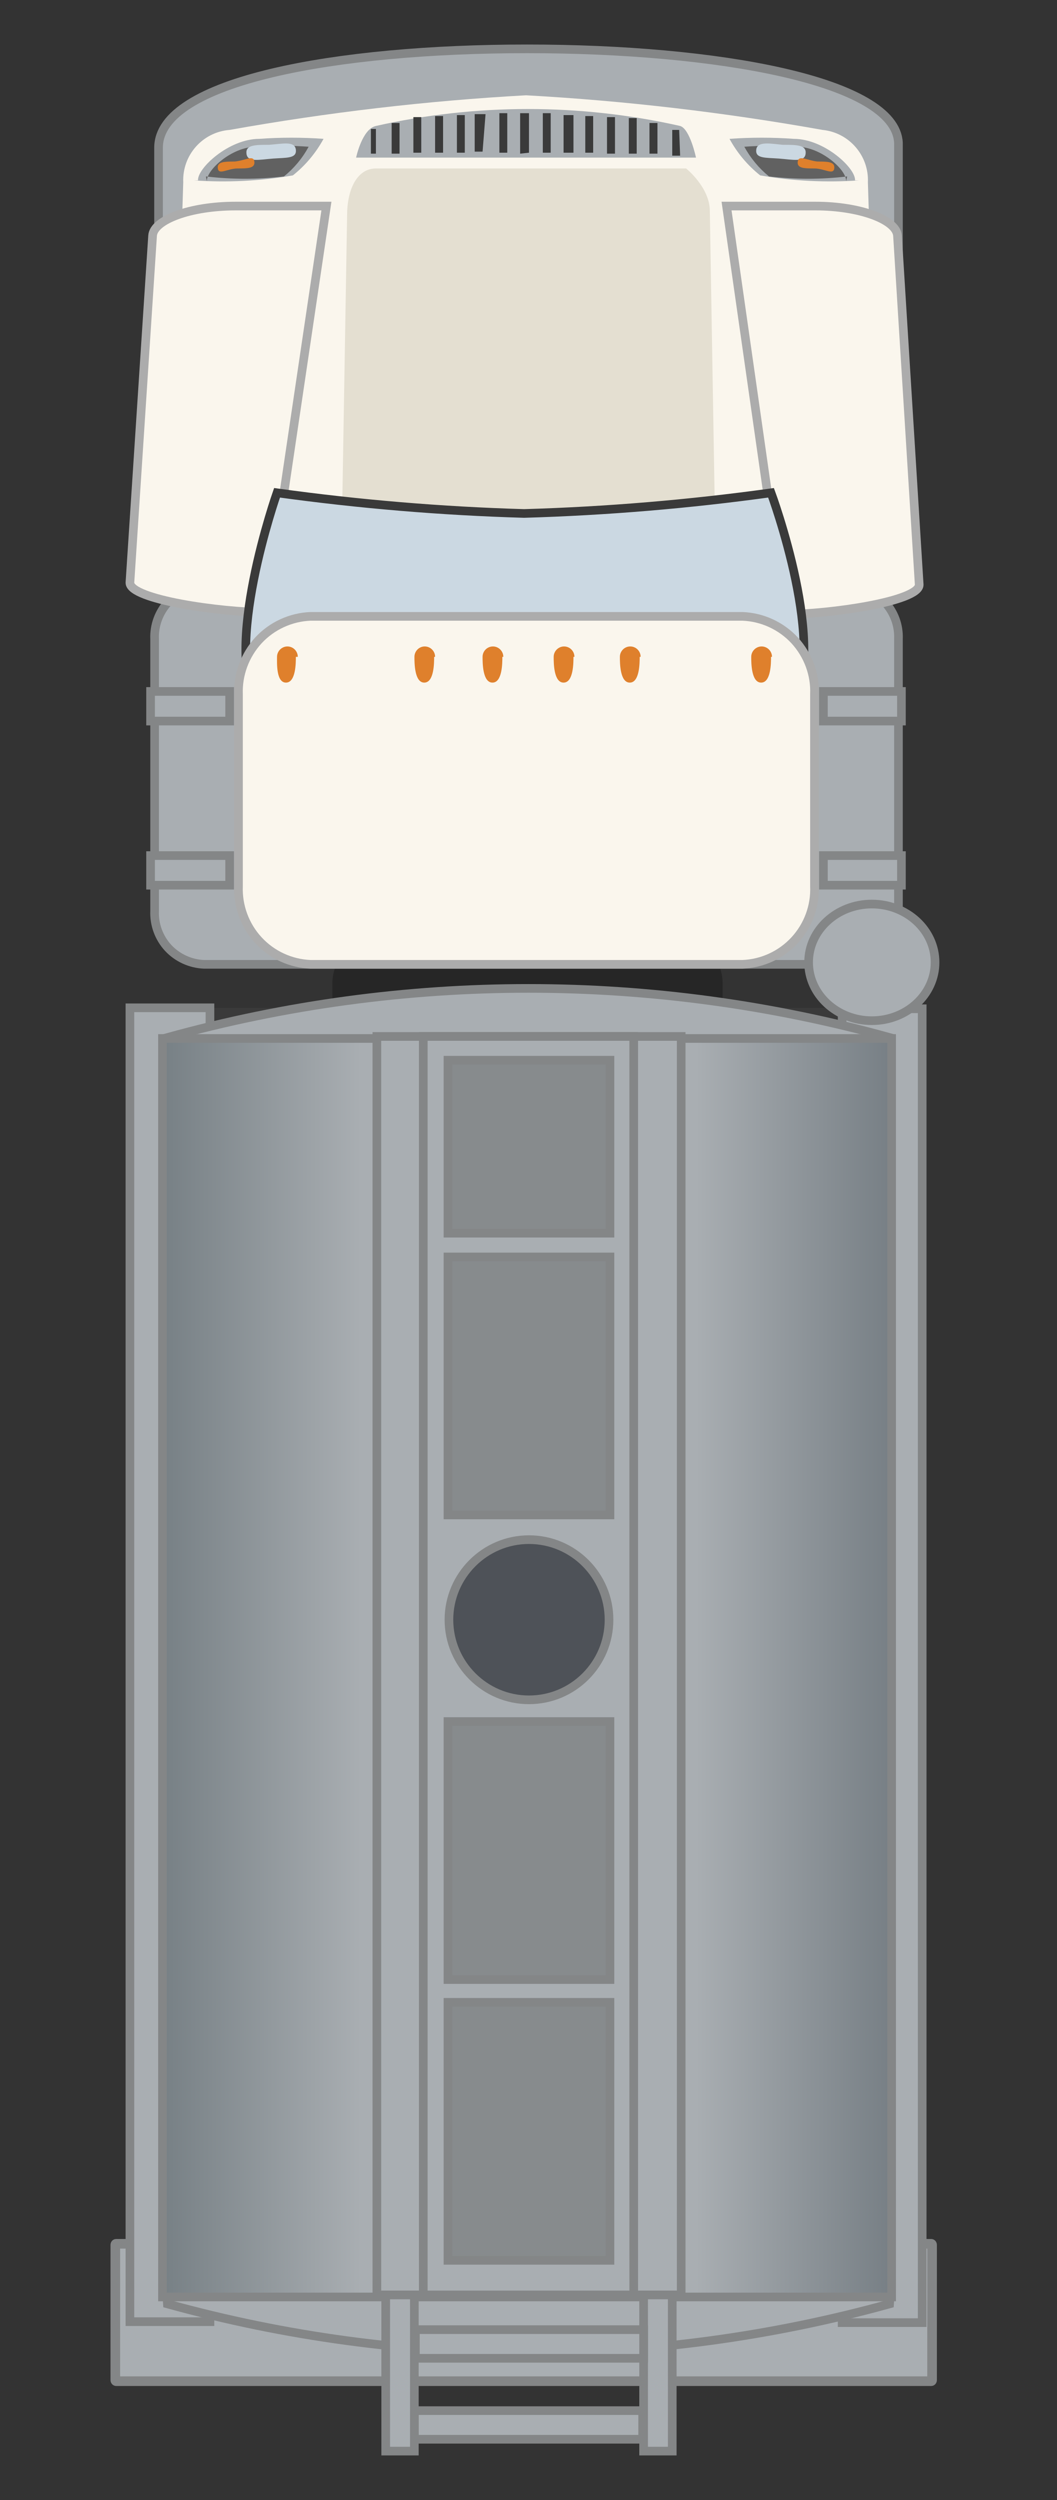 <?xml version="1.0" standalone="no"?><!-- Generator: Gravit.io --><svg xmlns="http://www.w3.org/2000/svg" xmlns:xlink="http://www.w3.org/1999/xlink" style="isolation:isolate" viewBox="0 0 11 26" width="11" height="26"><rect x="0" y="0" width="11" height="26" fill="#333333" stroke="none"/><defs><clipPath id="_clipPath_fba3z5L6Ju8HP36OPNjcoO5Vh9ETmc5V"><rect width="11" height="26"/></clipPath></defs><g clip-path="url(#_clipPath_fba3z5L6Ju8HP36OPNjcoO5Vh9ETmc5V)"><clipPath id="_clipPath_bqau5ineQYIaZAS84LWoQhwAkX1NJwJJ"><rect x="0" y="0" width="11" height="26" transform="matrix(1,0,0,1,0,0)" fill="rgb(255,255,255)"/></clipPath><g clip-path="url(#_clipPath_bqau5ineQYIaZAS84LWoQhwAkX1NJwJJ)"><g><path d=" M 5.485 0.508 L 5.485 0.508 C 3.511 0.508 1.65 0.837 1.65 1.536 L 1.65 3.418 L 9.35 3.418 L 9.35 1.485 C 9.319 0.837 7.459 0.508 5.485 0.508 Z " fill="rgb(169,174,178)"/><g><path d=" M 5.485 0.508 L 5.485 0.508 C 3.511 0.508 1.65 0.837 1.65 1.536 L 1.65 3.418 L 9.35 3.418 L 9.35 1.485 C 9.319 0.837 7.459 0.508 5.485 0.508 Z " fill="none" vector-effect="non-scaling-stroke" stroke-width="0.09" stroke="rgb(132,134,135)" stroke-opacity="100" stroke-linejoin="miter" stroke-linecap="square" stroke-miterlimit="3"/></g><path d=" M 3.912 9.772 C 3.662 9.772 3.459 9.974 3.459 10.224 L 3.459 16.948 C 3.459 17.068 3.507 17.183 3.592 17.268 C 3.677 17.353 3.792 17.4 3.912 17.4 L 7.068 17.4 C 7.188 17.4 7.303 17.353 7.388 17.268 C 7.473 17.183 7.52 17.068 7.52 16.948 L 7.52 10.224 C 7.52 9.974 7.318 9.772 7.068 9.772 L 3.912 9.772 L 3.912 9.772 Z  M 3.624 10.676 L 3.86 10.676 L 3.86 10.759 L 3.603 10.759 L 3.624 10.676 L 3.624 10.676 Z  M 3.891 10.676 L 4.127 10.676 L 4.127 10.759 L 3.912 10.759 L 3.891 10.676 L 3.891 10.676 Z  M 4.158 10.676 L 4.395 10.676 L 4.395 10.759 L 4.138 10.759 L 4.158 10.676 L 4.158 10.676 Z  M 4.426 10.676 L 4.662 10.676 L 4.662 10.759 L 4.415 10.759 L 4.426 10.676 L 4.426 10.676 Z  M 4.693 10.676 L 4.94 10.676 L 4.94 10.759 L 4.683 10.759 L 4.693 10.676 L 4.693 10.676 Z  M 4.96 10.676 L 5.197 10.676 L 5.197 10.759 L 4.94 10.759 L 4.96 10.676 L 4.96 10.676 Z  M 5.228 10.676 L 5.454 10.676 L 5.454 10.759 L 5.228 10.759 L 5.228 10.676 L 5.228 10.676 Z  M 5.495 10.676 L 5.731 10.676 L 5.731 10.759 L 5.495 10.759 L 5.495 10.676 L 5.495 10.676 Z  M 5.762 10.676 L 5.968 10.676 L 5.968 10.759 L 5.762 10.759 L 5.762 10.676 L 5.762 10.676 Z  M 6.029 10.676 L 6.266 10.676 L 6.266 10.759 L 6.029 10.759 L 6.029 10.676 L 6.029 10.676 Z  M 6.297 10.676 L 6.533 10.676 L 6.533 10.759 L 6.307 10.759 L 6.297 10.676 L 6.297 10.676 Z  M 6.564 10.676 L 6.801 10.676 L 6.801 10.759 L 6.574 10.759 L 6.564 10.676 L 6.564 10.676 Z  M 6.831 10.676 L 7.068 10.676 L 7.068 10.759 L 6.842 10.759 L 6.831 10.676 L 6.831 10.676 Z  M 7.099 10.676 L 7.335 10.676 L 7.335 10.759 L 7.119 10.759 L 7.099 10.676 L 7.099 10.676 Z  M 3.583 10.841 L 3.819 10.841 L 3.819 10.923 L 3.603 10.923 L 3.583 10.841 L 3.583 10.841 Z  M 3.85 10.841 L 4.086 10.841 L 4.086 10.923 L 3.912 10.923 L 3.85 10.841 L 3.85 10.841 Z  M 4.117 10.841 L 4.354 10.841 L 4.354 10.923 L 4.138 10.923 L 4.117 10.841 L 4.117 10.841 Z  M 4.384 10.841 L 4.621 10.841 L 4.621 10.923 L 4.415 10.923 L 4.384 10.841 L 4.384 10.841 Z  M 4.652 10.841 L 4.94 10.841 L 4.94 10.923 L 4.683 10.923 L 4.652 10.841 L 4.652 10.841 Z  M 4.919 10.841 L 5.156 10.841 L 5.156 10.923 L 4.94 10.923 L 4.919 10.841 L 4.919 10.841 Z  M 5.186 10.841 L 5.454 10.841 L 5.454 10.923 L 5.228 10.923 L 5.186 10.841 L 5.186 10.841 Z  M 5.454 10.841 L 5.69 10.841 L 5.69 10.923 L 5.495 10.923 L 5.454 10.841 L 5.454 10.841 Z  M 5.721 10.841 L 5.968 10.841 L 5.968 10.923 L 5.762 10.923 L 5.721 10.841 L 5.721 10.841 Z  M 5.988 10.841 L 6.225 10.841 L 6.225 10.923 L 6.029 10.923 L 5.988 10.841 L 5.988 10.841 Z  M 6.256 10.841 L 6.492 10.841 L 6.492 10.923 L 6.307 10.923 L 6.256 10.841 L 6.256 10.841 Z  M 6.523 10.841 L 6.759 10.841 L 6.759 10.923 L 6.574 10.923 L 6.523 10.841 L 6.523 10.841 Z  M 6.79 10.841 L 7.027 10.841 L 7.027 10.923 L 6.842 10.923 L 6.79 10.841 L 6.79 10.841 Z  M 7.058 10.841 L 7.294 10.841 L 7.294 10.923 L 7.119 10.923 L 7.058 10.841 L 7.058 10.841 Z  M 3.541 11.005 L 3.778 11.005 L 3.778 11.088 L 3.603 11.088 L 3.541 11.005 L 3.541 11.005 Z  M 3.809 11.005 L 4.045 11.005 L 4.045 11.088 L 3.912 11.088 L 3.809 11.005 L 3.809 11.005 Z  M 4.076 11.005 L 4.313 11.005 L 4.313 11.088 L 4.138 11.088 L 4.076 11.005 L 4.076 11.005 Z  M 4.343 11.005 L 4.58 11.005 L 4.58 11.088 L 4.415 11.088 L 4.343 11.005 L 4.343 11.005 Z  M 4.611 11.005 L 4.94 11.005 L 4.94 11.088 L 4.683 11.088 L 4.611 11.005 L 4.611 11.005 Z  M 4.878 11.005 L 5.114 11.005 L 5.114 11.088 L 4.94 11.088 L 4.878 11.005 L 4.878 11.005 Z  M 5.145 11.005 L 5.454 11.005 L 5.454 11.088 L 5.228 11.088 L 5.145 11.005 L 5.145 11.005 Z  M 5.413 11.005 L 5.649 11.005 L 5.649 11.088 L 5.495 11.088 L 5.413 11.005 L 5.413 11.005 Z  M 5.68 11.005 L 5.968 11.005 L 5.968 11.088 L 5.762 11.088 L 5.68 11.005 L 5.68 11.005 Z  M 5.947 11.005 L 6.184 11.005 L 6.184 11.088 L 6.029 11.088 L 5.947 11.005 L 5.947 11.005 Z  M 6.215 11.005 L 6.451 11.005 L 6.451 11.088 L 6.307 11.088 L 6.215 11.005 L 6.215 11.005 Z  M 6.482 11.005 L 6.718 11.005 L 6.718 11.088 L 6.574 11.088 L 6.482 11.005 L 6.482 11.005 Z  M 6.749 11.005 L 6.986 11.005 L 6.986 11.088 L 6.842 11.088 L 6.749 11.005 L 6.749 11.005 Z  M 7.016 11.005 L 7.253 11.005 L 7.253 11.088 L 7.119 11.088 L 7.016 11.005 L 7.016 11.005 Z  M 3.5 11.242 L 3.737 11.242 L 3.737 11.324 L 3.603 11.324 L 3.5 11.242 L 3.5 11.242 Z  M 3.768 11.242 L 4.004 11.242 L 4.004 11.324 L 3.912 11.324 L 3.768 11.242 L 3.768 11.242 Z  M 4.035 11.242 L 4.271 11.242 L 4.271 11.324 L 4.138 11.324 L 4.035 11.242 L 4.035 11.242 Z  M 4.302 11.242 L 4.539 11.242 L 4.539 11.324 L 4.415 11.324 L 4.302 11.242 L 4.302 11.242 Z  M 4.57 11.242 L 4.94 11.242 L 4.94 11.324 L 4.683 11.324 L 4.57 11.242 L 4.57 11.242 Z  M 4.837 11.242 L 5.073 11.242 L 5.073 11.324 L 4.94 11.324 L 4.837 11.242 L 4.837 11.242 Z  M 5.104 11.242 L 5.454 11.242 L 5.454 11.324 L 5.228 11.324 L 5.104 11.242 L 5.104 11.242 Z  M 5.371 11.242 L 5.608 11.242 L 5.608 11.324 L 5.495 11.324 L 5.371 11.242 L 5.371 11.242 Z  M 5.639 11.242 L 5.968 11.242 L 5.968 11.324 L 5.762 11.324 L 5.639 11.242 L 5.639 11.242 Z  M 5.906 11.242 L 6.143 11.242 L 6.143 11.324 L 6.029 11.324 L 5.906 11.242 L 5.906 11.242 Z  M 6.173 11.242 L 6.41 11.242 L 6.41 11.324 L 6.307 11.324 L 6.173 11.242 L 6.173 11.242 Z  M 6.441 11.242 L 6.677 11.242 L 6.677 11.324 L 6.574 11.324 L 6.441 11.242 L 6.441 11.242 Z  M 6.708 11.242 L 6.945 11.242 L 6.945 11.324 L 6.842 11.324 L 6.708 11.242 L 6.708 11.242 Z  M 6.975 11.242 L 7.212 11.242 L 7.212 11.324 L 7.119 11.324 L 6.975 11.242 L 6.975 11.242 Z  M 3.603 11.396 L 3.84 11.396 L 3.84 11.478 L 3.603 11.478 L 3.603 11.396 L 3.603 11.396 Z  M 3.912 11.396 L 4.148 11.396 L 4.148 11.478 L 3.912 11.478 L 3.912 11.396 L 3.912 11.396 Z  M 4.179 11.396 L 4.415 11.396 L 4.415 11.478 L 4.138 11.478 L 4.179 11.396 L 4.179 11.396 Z  M 4.446 11.396 L 4.683 11.396 L 4.683 11.478 L 4.415 11.478 L 4.446 11.396 L 4.446 11.396 Z  M 4.713 11.396 L 4.94 11.396 L 4.94 11.478 L 4.683 11.478 L 4.713 11.396 L 4.713 11.396 Z  M 4.94 11.396 L 5.176 11.396 L 5.176 11.478 L 4.94 11.478 L 4.94 11.396 L 4.94 11.396 Z  M 5.207 11.396 L 5.454 11.396 L 5.454 11.478 L 5.228 11.478 L 5.207 11.396 L 5.207 11.396 Z  M 5.474 11.396 L 5.711 11.396 L 5.711 11.478 L 5.495 11.478 L 5.474 11.396 L 5.474 11.396 Z  M 5.742 11.396 L 5.968 11.396 L 5.968 11.478 L 5.762 11.478 L 5.742 11.396 L 5.742 11.396 Z  M 6.009 11.396 L 6.245 11.396 L 6.245 11.478 L 6.029 11.478 L 6.009 11.396 L 6.009 11.396 Z  M 6.276 11.396 L 6.513 11.396 L 6.513 11.478 L 6.307 11.478 L 6.276 11.396 L 6.276 11.396 Z  M 6.544 11.396 L 6.78 11.396 L 6.78 11.478 L 6.574 11.478 L 6.544 11.396 L 6.544 11.396 Z  M 6.811 11.396 L 7.047 11.396 L 7.047 11.478 L 6.842 11.478 L 6.811 11.396 L 6.811 11.396 Z  M 7.078 11.396 L 7.315 11.396 L 7.315 11.478 L 7.119 11.478 L 7.078 11.396 L 7.078 11.396 Z  M 3.562 11.561 L 3.798 11.561 L 3.798 11.643 L 3.603 11.643 L 3.562 11.561 L 3.562 11.561 Z  M 3.829 11.561 L 4.066 11.561 L 4.066 11.643 L 3.912 11.643 L 3.829 11.561 L 3.829 11.561 Z  M 4.097 11.561 L 4.333 11.561 L 4.333 11.643 L 4.138 11.643 L 4.097 11.561 L 4.097 11.561 Z  M 4.364 11.561 L 4.6 11.561 L 4.6 11.643 L 4.415 11.643 L 4.364 11.561 L 4.364 11.561 Z  M 4.631 11.561 L 4.94 11.561 L 4.94 11.643 L 4.683 11.643 L 4.631 11.561 L 4.631 11.561 Z  M 4.899 11.561 L 5.135 11.561 L 5.135 11.643 L 4.94 11.643 L 4.899 11.561 L 4.899 11.561 Z  M 5.166 11.561 L 5.454 11.561 L 5.454 11.643 L 5.228 11.643 L 5.166 11.561 L 5.166 11.561 Z  M 5.433 11.561 L 5.67 11.561 L 5.67 11.643 L 5.495 11.643 L 5.433 11.561 L 5.433 11.561 Z  M 5.7 11.561 L 5.968 11.561 L 5.968 11.643 L 5.762 11.643 L 5.7 11.561 L 5.7 11.561 Z  M 5.968 11.561 L 6.204 11.561 L 6.204 11.643 L 6.029 11.643 L 5.968 11.561 L 5.968 11.561 Z  M 6.235 11.561 L 6.472 11.561 L 6.472 11.643 L 6.307 11.643 L 6.235 11.561 L 6.235 11.561 Z  M 6.502 11.561 L 6.739 11.561 L 6.739 11.643 L 6.574 11.643 L 6.502 11.561 L 6.502 11.561 Z  M 6.77 11.561 L 7.006 11.561 L 7.006 11.643 L 6.842 11.643 L 6.77 11.561 L 6.77 11.561 Z  M 7.037 11.561 L 7.274 11.561 L 7.274 11.643 L 7.119 11.643 L 7.037 11.561 L 7.037 11.561 Z  M 3.521 11.828 L 3.757 11.828 L 3.757 11.91 L 3.603 11.91 L 3.521 11.828 L 3.521 11.828 Z  M 3.788 11.828 L 4.025 11.828 L 4.025 11.91 L 3.912 11.91 L 3.788 11.828 L 3.788 11.828 Z  M 4.055 11.828 L 4.292 11.828 L 4.292 11.91 L 4.138 11.91 L 4.055 11.828 L 4.055 11.828 Z  M 4.323 11.828 L 4.559 11.828 L 4.559 11.91 L 4.415 11.91 L 4.323 11.828 L 4.323 11.828 Z  M 4.59 11.828 L 4.94 11.828 L 4.94 11.91 L 4.683 11.91 L 4.59 11.828 L 4.59 11.828 Z  M 4.857 11.828 L 5.094 11.828 L 5.094 11.91 L 4.94 11.91 L 4.857 11.828 L 4.857 11.828 Z  M 5.125 11.828 L 5.454 11.828 L 5.454 11.91 L 5.228 11.91 L 5.125 11.828 L 5.125 11.828 Z  M 5.392 11.828 L 5.629 11.828 L 5.629 11.91 L 5.495 11.91 L 5.392 11.828 L 5.392 11.828 Z  M 5.659 11.828 L 5.968 11.828 L 5.968 11.91 L 5.762 11.91 L 5.659 11.828 L 5.659 11.828 Z  M 5.927 11.828 L 6.163 11.828 L 6.163 11.91 L 6.029 11.91 L 5.927 11.828 L 5.927 11.828 Z  M 6.194 11.828 L 6.43 11.828 L 6.43 11.91 L 6.307 11.91 L 6.194 11.828 L 6.194 11.828 Z  M 6.461 11.828 L 6.698 11.828 L 6.698 11.91 L 6.574 11.91 L 6.461 11.828 L 6.461 11.828 Z  M 6.729 11.828 L 6.965 11.828 L 6.965 11.91 L 6.842 11.91 L 6.729 11.828 L 6.729 11.828 Z  M 6.996 11.828 L 7.232 11.828 L 7.232 11.91 L 7.119 11.91 L 6.996 11.828 L 6.996 11.828 Z  M 3.48 11.992 L 3.716 11.992 L 3.716 12.075 L 3.603 12.075 L 3.48 11.992 L 3.48 11.992 Z  M 3.747 11.992 L 3.984 11.992 L 3.984 12.075 L 3.912 12.075 L 3.747 11.992 L 3.747 11.992 Z  M 4.014 11.992 L 4.251 11.992 L 4.251 12.075 L 4.138 12.075 L 4.014 11.992 L 4.014 11.992 Z  M 4.282 11.992 L 4.518 11.992 L 4.518 12.075 L 4.415 12.075 L 4.282 11.992 L 4.282 11.992 Z  M 4.549 11.992 L 4.94 11.992 L 4.94 12.075 L 4.683 12.075 L 4.549 11.992 L 4.549 11.992 Z  M 4.816 11.992 L 5.053 11.992 L 5.053 12.075 L 4.94 12.075 L 4.816 11.992 L 4.816 11.992 Z  M 5.084 11.992 L 5.454 11.992 L 5.454 12.075 L 5.228 12.075 L 5.084 11.992 L 5.084 11.992 Z  M 5.351 11.992 L 5.587 11.992 L 5.587 12.075 L 5.495 12.075 L 5.351 11.992 L 5.351 11.992 Z  M 5.618 11.992 L 5.968 11.992 L 5.968 12.075 L 5.762 12.075 L 5.618 11.992 L 5.618 11.992 Z  M 5.886 11.992 L 6.122 11.992 L 6.122 12.075 L 6.029 12.075 L 5.886 11.992 L 5.886 11.992 Z  M 6.153 11.992 L 6.389 11.992 L 6.389 12.075 L 6.307 12.075 L 6.153 11.992 L 6.153 11.992 Z  M 6.42 11.992 L 6.657 11.992 L 6.657 12.075 L 6.574 12.075 L 6.42 11.992 L 6.42 11.992 Z  M 6.687 11.992 L 6.924 11.992 L 6.924 12.075 L 6.842 12.075 L 6.687 11.992 L 6.687 11.992 Z  M 6.955 11.992 L 7.191 11.992 L 7.191 12.075 L 7.119 12.075 L 6.955 11.992 L 6.955 11.992 Z  M 3.439 12.157 L 3.675 12.157 L 3.675 12.239 L 3.603 12.239 L 3.439 12.157 L 3.439 12.157 Z  M 3.706 12.157 L 3.942 12.157 L 3.942 12.239 L 3.912 12.239 L 3.706 12.157 L 3.706 12.157 Z  M 3.973 12.157 L 4.21 12.157 L 4.21 12.239 L 4.138 12.239 L 3.973 12.157 L 3.973 12.157 Z  M 4.241 12.157 L 4.477 12.157 L 4.477 12.239 L 4.415 12.239 L 4.241 12.157 L 4.241 12.157 Z  M 4.508 12.157 L 4.94 12.157 L 4.94 12.239 L 4.683 12.239 L 4.508 12.157 L 4.508 12.157 Z  M 4.775 12.157 L 5.012 12.157 L 5.012 12.239 L 4.94 12.239 L 4.775 12.157 L 4.775 12.157 Z  M 5.042 12.157 L 5.454 12.157 L 5.454 12.239 L 5.228 12.239 L 5.042 12.157 L 5.042 12.157 Z  M 5.31 12.157 L 5.546 12.157 L 5.546 12.239 L 5.495 12.239 L 5.31 12.157 L 5.31 12.157 Z  M 5.577 12.157 L 5.968 12.157 L 5.968 12.239 L 5.762 12.239 L 5.577 12.157 L 5.577 12.157 Z  M 5.844 12.157 L 6.081 12.157 L 6.081 12.239 L 6.029 12.239 L 5.844 12.157 L 5.844 12.157 Z  M 6.112 12.157 L 6.348 12.157 L 6.348 12.239 L 6.307 12.239 L 6.112 12.157 L 6.112 12.157 Z  M 6.379 12.157 L 6.616 12.157 L 6.616 12.239 L 6.574 12.239 L 6.379 12.157 L 6.379 12.157 Z  M 6.646 12.157 L 6.883 12.157 L 6.883 12.239 L 6.842 12.239 L 6.646 12.157 L 6.646 12.157 Z  M 6.914 12.157 L 7.15 12.157 L 7.15 12.239 L 7.119 12.239 L 6.914 12.157 L 6.914 12.157 Z  M 3.603 12.424 L 3.84 12.424 L 3.84 12.506 L 3.603 12.506 L 3.603 12.424 L 3.603 12.424 Z  M 3.912 12.424 L 4.148 12.424 L 4.148 12.506 L 3.912 12.506 L 3.912 12.424 L 3.912 12.424 Z  M 4.179 12.424 L 4.415 12.424 L 4.415 12.506 L 4.138 12.506 L 4.179 12.424 L 4.179 12.424 Z  M 4.446 12.424 L 4.683 12.424 L 4.683 12.506 L 4.415 12.506 L 4.446 12.424 L 4.446 12.424 Z  M 4.713 12.424 L 4.94 12.424 L 4.94 12.506 L 4.683 12.506 L 4.713 12.424 L 4.713 12.424 Z  M 4.94 12.424 L 5.176 12.424 L 5.176 12.506 L 4.94 12.506 L 4.94 12.424 L 4.94 12.424 Z  M 5.207 12.424 L 5.454 12.424 L 5.454 12.506 L 5.228 12.506 L 5.207 12.424 L 5.207 12.424 Z  M 5.474 12.424 L 5.711 12.424 L 5.711 12.506 L 5.495 12.506 L 5.474 12.424 L 5.474 12.424 Z  M 5.742 12.424 L 5.968 12.424 L 5.968 12.506 L 5.762 12.506 L 5.742 12.424 L 5.742 12.424 Z  M 6.009 12.424 L 6.245 12.424 L 6.245 12.506 L 6.029 12.506 L 6.009 12.424 L 6.009 12.424 Z  M 6.276 12.424 L 6.513 12.424 L 6.513 12.506 L 6.307 12.506 L 6.276 12.424 L 6.276 12.424 Z  M 6.544 12.424 L 6.78 12.424 L 6.78 12.506 L 6.574 12.506 L 6.544 12.424 L 6.544 12.424 Z  M 6.811 12.424 L 7.047 12.424 L 7.047 12.506 L 6.842 12.506 L 6.811 12.424 L 6.811 12.424 Z  M 7.078 12.424 L 7.315 12.424 L 7.315 12.506 L 7.119 12.506 L 7.078 12.424 L 7.078 12.424 Z  M 3.562 12.589 L 3.798 12.589 L 3.798 12.671 L 3.603 12.671 L 3.562 12.589 L 3.562 12.589 Z  M 3.829 12.589 L 4.066 12.589 L 4.066 12.671 L 3.912 12.671 L 3.829 12.589 L 3.829 12.589 Z  M 4.097 12.589 L 4.333 12.589 L 4.333 12.671 L 4.138 12.671 L 4.097 12.589 L 4.097 12.589 Z  M 4.364 12.589 L 4.6 12.589 L 4.6 12.671 L 4.415 12.671 L 4.364 12.589 L 4.364 12.589 Z  M 4.631 12.589 L 4.94 12.589 L 4.94 12.671 L 4.683 12.671 L 4.631 12.589 L 4.631 12.589 Z  M 4.899 12.589 L 5.135 12.589 L 5.135 12.671 L 4.94 12.671 L 4.899 12.589 L 4.899 12.589 Z  M 5.166 12.589 L 5.454 12.589 L 5.454 12.671 L 5.228 12.671 L 5.166 12.589 L 5.166 12.589 Z  M 5.433 12.589 L 5.67 12.589 L 5.67 12.671 L 5.495 12.671 L 5.433 12.589 L 5.433 12.589 Z  M 5.7 12.589 L 5.968 12.589 L 5.968 12.671 L 5.762 12.671 L 5.7 12.589 L 5.7 12.589 Z  M 5.968 12.589 L 6.204 12.589 L 6.204 12.671 L 6.029 12.671 L 5.968 12.589 L 5.968 12.589 Z  M 6.235 12.589 L 6.472 12.589 L 6.472 12.671 L 6.307 12.671 L 6.235 12.589 L 6.235 12.589 Z  M 6.502 12.589 L 6.739 12.589 L 6.739 12.671 L 6.574 12.671 L 6.502 12.589 L 6.502 12.589 Z  M 6.77 12.589 L 7.006 12.589 L 7.006 12.671 L 6.842 12.671 L 6.77 12.589 L 6.77 12.589 Z  M 7.037 12.589 L 7.274 12.589 L 7.274 12.671 L 7.119 12.671 L 7.037 12.589 L 7.037 12.589 Z  M 3.603 12.733 L 3.84 12.733 L 3.84 12.815 L 3.603 12.815 L 3.603 12.733 L 3.603 12.733 Z  M 3.87 12.733 L 4.107 12.733 L 4.107 12.815 L 3.912 12.815 L 3.87 12.733 L 3.87 12.733 Z  M 4.138 12.733 L 4.374 12.733 L 4.374 12.815 L 4.138 12.815 L 4.138 12.733 L 4.138 12.733 Z  M 4.405 12.733 L 4.642 12.733 L 4.642 12.815 L 4.415 12.815 L 4.405 12.733 L 4.405 12.733 Z  M 4.672 12.733 L 4.94 12.733 L 4.94 12.815 L 4.683 12.815 L 4.672 12.733 L 4.672 12.733 Z  M 4.94 12.733 L 5.176 12.733 L 5.176 12.815 L 4.94 12.815 L 4.94 12.733 L 4.94 12.733 Z  M 5.207 12.733 L 5.454 12.733 L 5.454 12.815 L 5.228 12.815 L 5.207 12.733 L 5.207 12.733 Z  M 5.474 12.733 L 5.711 12.733 L 5.711 12.815 L 5.495 12.815 L 5.474 12.733 L 5.474 12.733 Z  M 5.742 12.733 L 5.968 12.733 L 5.968 12.815 L 5.762 12.815 L 5.742 12.733 L 5.742 12.733 Z  M 6.009 12.733 L 6.245 12.733 L 6.245 12.815 L 6.029 12.815 L 6.009 12.733 L 6.009 12.733 Z  M 6.276 12.733 L 6.513 12.733 L 6.513 12.815 L 6.307 12.815 L 6.276 12.733 L 6.276 12.733 Z  M 6.544 12.733 L 6.78 12.733 L 6.78 12.815 L 6.574 12.815 L 6.544 12.733 L 6.544 12.733 Z  M 6.811 12.733 L 7.047 12.733 L 7.047 12.815 L 6.842 12.815 L 6.811 12.733 L 6.811 12.733 Z  M 7.078 12.733 L 7.315 12.733 L 7.315 12.815 L 7.119 12.815 L 7.078 12.733 L 7.078 12.733 Z  M 3.562 12.99 L 3.798 12.99 L 3.798 13.072 L 3.603 13.072 L 3.562 12.99 L 3.562 12.99 Z  M 3.829 12.99 L 4.066 12.99 L 4.066 13.072 L 3.912 13.072 L 3.829 12.99 L 3.829 12.99 Z  M 4.097 12.99 L 4.333 12.99 L 4.333 13.072 L 4.138 13.072 L 4.097 12.99 L 4.097 12.99 Z  M 4.364 12.99 L 4.6 12.99 L 4.6 13.072 L 4.415 13.072 L 4.364 12.99 L 4.364 12.99 Z  M 4.631 12.99 L 4.94 12.99 L 4.94 13.072 L 4.683 13.072 L 4.631 12.99 L 4.631 12.99 Z  M 4.899 12.99 L 5.135 12.99 L 5.135 13.072 L 4.94 13.072 L 4.899 12.99 L 4.899 12.99 Z  M 5.166 12.99 L 5.454 12.99 L 5.454 13.072 L 5.228 13.072 L 5.166 12.99 L 5.166 12.99 Z  M 5.433 12.99 L 5.67 12.99 L 5.67 13.072 L 5.495 13.072 L 5.433 12.99 L 5.433 12.99 Z  M 5.7 12.99 L 5.968 12.99 L 5.968 13.072 L 5.762 13.072 L 5.7 12.99 L 5.7 12.99 Z  M 5.968 12.99 L 6.204 12.99 L 6.204 13.072 L 6.029 13.072 L 5.968 12.99 L 5.968 12.99 Z  M 6.235 12.99 L 6.472 12.99 L 6.472 13.072 L 6.307 13.072 L 6.235 12.99 L 6.235 12.99 Z  M 6.502 12.99 L 6.739 12.99 L 6.739 13.072 L 6.574 13.072 L 6.502 12.99 L 6.502 12.99 Z  M 6.77 12.99 L 7.006 12.99 L 7.006 13.072 L 6.842 13.072 L 6.77 12.99 L 6.77 12.99 Z  M 7.037 12.99 L 7.274 12.99 L 7.274 13.072 L 7.119 13.072 L 7.037 12.99 L 7.037 12.99 Z  M 3.521 13.154 L 3.757 13.154 L 3.757 13.236 L 3.603 13.236 L 3.521 13.154 L 3.521 13.154 Z  M 3.788 13.154 L 4.025 13.154 L 4.025 13.236 L 3.912 13.236 L 3.788 13.154 L 3.788 13.154 Z  M 4.055 13.154 L 4.292 13.154 L 4.292 13.236 L 4.138 13.236 L 4.055 13.154 L 4.055 13.154 Z  M 4.323 13.154 L 4.559 13.154 L 4.559 13.236 L 4.415 13.236 L 4.323 13.154 L 4.323 13.154 Z  M 4.59 13.154 L 4.94 13.154 L 4.94 13.236 L 4.683 13.236 L 4.59 13.154 L 4.59 13.154 Z  M 4.857 13.154 L 5.094 13.154 L 5.094 13.236 L 4.94 13.236 L 4.857 13.154 L 4.857 13.154 Z  M 5.125 13.154 L 5.454 13.154 L 5.454 13.236 L 5.228 13.236 L 5.125 13.154 L 5.125 13.154 Z  M 5.392 13.154 L 5.629 13.154 L 5.629 13.236 L 5.495 13.236 L 5.392 13.154 L 5.392 13.154 Z  M 5.659 13.154 L 5.968 13.154 L 5.968 13.236 L 5.762 13.236 L 5.659 13.154 L 5.659 13.154 Z  M 5.927 13.154 L 6.163 13.154 L 6.163 13.236 L 6.029 13.236 L 5.927 13.154 L 5.927 13.154 Z  M 6.194 13.154 L 6.43 13.154 L 6.43 13.236 L 6.307 13.236 L 6.194 13.154 L 6.194 13.154 Z  M 6.461 13.154 L 6.698 13.154 L 6.698 13.236 L 6.574 13.236 L 6.461 13.154 L 6.461 13.154 Z  M 6.729 13.154 L 6.965 13.154 L 6.965 13.236 L 6.842 13.236 L 6.729 13.154 L 6.729 13.154 Z  M 6.996 13.154 L 7.232 13.154 L 7.232 13.236 L 7.119 13.236 L 6.996 13.154 L 6.996 13.154 Z  M 3.48 13.319 L 3.716 13.319 L 3.716 13.452 L 3.603 13.452 L 3.48 13.319 L 3.48 13.319 Z  M 3.747 13.319 L 3.984 13.319 L 3.984 13.452 L 3.912 13.452 L 3.747 13.319 L 3.747 13.319 Z  M 4.014 13.319 L 4.251 13.319 L 4.251 13.452 L 4.138 13.452 L 4.014 13.319 L 4.014 13.319 Z  M 4.282 13.319 L 4.518 13.319 L 4.518 13.452 L 4.415 13.452 L 4.282 13.319 L 4.282 13.319 Z  M 4.549 13.319 L 4.94 13.319 L 4.94 13.452 L 4.683 13.452 L 4.549 13.319 L 4.549 13.319 Z  M 4.816 13.319 L 5.053 13.319 L 5.053 13.452 L 4.94 13.452 L 4.816 13.319 L 4.816 13.319 Z  M 5.084 13.319 L 5.454 13.319 L 5.454 13.452 L 5.228 13.452 L 5.084 13.319 L 5.084 13.319 Z  M 5.351 13.319 L 5.587 13.319 L 5.587 13.452 L 5.495 13.452 L 5.351 13.319 L 5.351 13.319 Z  M 5.618 13.319 L 5.968 13.319 L 5.968 13.452 L 5.762 13.452 L 5.618 13.319 L 5.618 13.319 Z  M 5.886 13.319 L 6.122 13.319 L 6.122 13.452 L 6.029 13.452 L 5.886 13.319 L 5.886 13.319 Z  M 6.153 13.319 L 6.389 13.319 L 6.389 13.452 L 6.307 13.452 L 6.153 13.319 L 6.153 13.319 Z  M 6.42 13.319 L 6.657 13.319 L 6.657 13.452 L 6.574 13.452 L 6.42 13.319 L 6.42 13.319 Z  M 6.687 13.319 L 6.924 13.319 L 6.924 13.452 L 6.842 13.452 L 6.687 13.319 L 6.687 13.319 Z  M 6.955 13.319 L 7.191 13.319 L 7.191 13.452 L 7.119 13.452 L 6.955 13.319 L 6.955 13.319 Z  M 3.439 13.555 L 3.675 13.555 L 3.675 13.637 L 3.603 13.637 L 3.439 13.555 L 3.439 13.555 Z  M 3.706 13.555 L 3.942 13.555 L 3.942 13.637 L 3.912 13.637 L 3.706 13.555 L 3.706 13.555 Z  M 3.973 13.555 L 4.21 13.555 L 4.21 13.637 L 4.138 13.637 L 3.973 13.555 L 3.973 13.555 Z  M 4.241 13.555 L 4.477 13.555 L 4.477 13.637 L 4.415 13.637 L 4.241 13.555 L 4.241 13.555 Z  M 4.508 13.555 L 4.94 13.555 L 4.94 13.637 L 4.683 13.637 L 4.508 13.555 L 4.508 13.555 Z  M 4.775 13.555 L 5.012 13.555 L 5.012 13.637 L 4.94 13.637 L 4.775 13.555 L 4.775 13.555 Z  M 5.042 13.555 L 5.454 13.555 L 5.454 13.637 L 5.228 13.637 L 5.042 13.555 L 5.042 13.555 Z  M 5.31 13.555 L 5.546 13.555 L 5.546 13.637 L 5.495 13.637 L 5.31 13.555 L 5.31 13.555 Z  M 5.577 13.555 L 5.968 13.555 L 5.968 13.637 L 5.762 13.637 L 5.577 13.555 L 5.577 13.555 Z  M 5.844 13.555 L 6.081 13.555 L 6.081 13.637 L 6.029 13.637 L 5.844 13.555 L 5.844 13.555 Z  M 6.112 13.555 L 6.348 13.555 L 6.348 13.637 L 6.307 13.637 L 6.112 13.555 L 6.112 13.555 Z  M 6.379 13.555 L 6.616 13.555 L 6.616 13.637 L 6.574 13.637 L 6.379 13.555 L 6.379 13.555 Z  M 6.646 13.555 L 6.883 13.555 L 6.883 13.637 L 6.842 13.637 L 6.646 13.555 L 6.646 13.555 Z  M 6.914 13.555 L 7.15 13.555 L 7.15 13.637 L 7.119 13.637 L 6.914 13.555 L 6.914 13.555 Z  M 3.397 13.72 L 3.634 13.72 L 3.634 13.802 L 3.603 13.802 L 3.397 13.72 L 3.397 13.72 Z  M 3.665 13.72 L 3.901 13.72 L 3.901 13.802 L 3.912 13.802 L 3.665 13.72 L 3.665 13.72 Z  M 3.932 13.72 L 4.169 13.72 L 4.169 13.802 L 4.138 13.802 L 3.932 13.72 L 3.932 13.72 Z  M 4.199 13.72 L 4.436 13.72 L 4.436 13.802 L 4.415 13.802 L 4.199 13.72 L 4.199 13.72 Z  M 4.467 13.72 L 4.94 13.72 L 4.94 13.802 L 4.683 13.802 L 4.467 13.72 L 4.467 13.72 Z  M 4.734 13.72 L 4.971 13.72 L 4.971 13.802 L 4.94 13.802 L 4.734 13.72 L 4.734 13.72 Z  M 5.001 13.72 L 5.454 13.72 L 5.454 13.802 L 5.228 13.802 L 5.001 13.72 L 5.001 13.72 Z  M 5.269 13.72 L 5.505 13.72 L 5.505 13.802 L 5.495 13.802 L 5.269 13.72 L 5.269 13.72 Z  M 5.536 13.72 L 5.968 13.72 L 5.968 13.802 L 5.762 13.802 L 5.536 13.72 L 5.536 13.72 Z  M 5.803 13.72 L 6.04 13.72 L 6.04 13.802 L 6.029 13.802 L 5.803 13.72 L 5.803 13.72 Z  M 6.071 13.72 L 6.307 13.72 L 6.307 13.802 L 6.307 13.802 L 6.071 13.72 L 6.071 13.72 Z  M 6.338 13.72 L 6.574 13.72 L 6.574 13.802 L 6.574 13.802 L 6.338 13.72 L 6.338 13.72 Z  M 6.605 13.72 L 6.842 13.72 L 6.842 13.802 L 6.842 13.802 L 6.605 13.72 L 6.605 13.72 Z  M 6.873 13.72 L 7.109 13.72 L 7.109 13.802 L 7.119 13.802 L 6.873 13.72 L 6.873 13.72 Z  M 3.356 13.884 L 3.593 13.884 L 3.593 13.966 L 3.603 13.966 L 3.356 13.884 L 3.356 13.884 Z  M 3.624 13.884 L 3.86 13.884 L 3.86 13.966 L 3.912 13.966 L 3.624 13.884 L 3.624 13.884 Z  M 3.891 13.884 L 4.127 13.884 L 4.127 13.966 L 4.138 13.966 L 3.891 13.884 L 3.891 13.884 Z  M 4.158 13.884 L 4.395 13.884 L 4.395 13.966 L 4.415 13.966 L 4.158 13.884 L 4.158 13.884 Z  M 4.426 13.884 L 4.94 13.884 L 4.94 13.966 L 4.683 13.966 L 4.426 13.884 L 4.426 13.884 Z  M 4.693 13.884 L 4.929 13.884 L 4.929 13.966 L 4.94 13.966 L 4.693 13.884 L 4.693 13.884 Z  M 4.96 13.884 L 5.454 13.884 L 5.454 13.966 L 5.228 13.966 L 4.96 13.884 L 4.96 13.884 Z  M 5.228 13.884 L 5.464 13.884 L 5.464 13.966 L 5.495 13.966 L 5.228 13.884 L 5.228 13.884 Z  M 5.495 13.884 L 5.968 13.884 L 5.968 13.966 L 5.762 13.966 L 5.495 13.884 L 5.495 13.884 Z  M 5.762 13.884 L 5.999 13.884 L 5.999 13.966 L 6.029 13.966 L 5.762 13.884 L 5.762 13.884 Z  M 6.029 13.884 L 6.266 13.884 L 6.266 13.966 L 6.307 13.966 L 6.029 13.884 L 6.029 13.884 Z  M 6.297 13.884 L 6.533 13.884 L 6.533 13.966 L 6.574 13.966 L 6.297 13.884 L 6.297 13.884 Z  M 6.564 13.884 L 6.801 13.884 L 6.801 13.966 L 6.842 13.966 L 6.564 13.884 L 6.564 13.884 Z  M 6.831 13.884 L 7.068 13.884 L 7.068 13.966 L 7.119 13.966 L 6.831 13.884 L 6.831 13.884 Z " fill-rule="evenodd" fill="rgb(38,38,38)"/><path d=" M 2.39 1.351 C 3.41 1.169 4.44 1.048 5.474 0.991 C 6.509 1.048 7.539 1.169 8.559 1.351 C 8.836 1.378 9.044 1.618 9.032 1.896 L 9.268 9.422 C 9.274 9.563 9.222 9.7 9.126 9.803 C 9.029 9.905 8.895 9.964 8.754 9.967 L 2.184 9.967 C 2.043 9.964 1.909 9.905 1.813 9.803 C 1.716 9.7 1.665 9.563 1.67 9.422 L 1.907 1.896 C 1.895 1.614 2.108 1.373 2.39 1.351 Z " fill="rgb(250,246,237)"/><path d=" M 2.123 6.091 L 8.836 6.091 C 8.978 6.096 9.112 6.158 9.208 6.262 C 9.305 6.366 9.356 6.504 9.35 6.646 L 9.35 9.474 C 9.356 9.615 9.305 9.754 9.208 9.858 C 9.112 9.962 8.978 10.023 8.836 10.029 L 2.123 10.029 C 1.981 10.023 1.847 9.962 1.75 9.858 C 1.654 9.754 1.603 9.615 1.609 9.474 L 1.609 6.646 C 1.603 6.504 1.654 6.366 1.75 6.262 C 1.847 6.158 1.981 6.096 2.123 6.091 Z " fill="rgb(169,174,178)"/><g><path d=" M 2.123 6.091 L 8.836 6.091 C 8.978 6.096 9.112 6.158 9.208 6.262 C 9.305 6.366 9.356 6.504 9.35 6.646 L 9.35 9.474 C 9.356 9.615 9.305 9.754 9.208 9.858 C 9.112 9.962 8.978 10.023 8.836 10.029 L 2.123 10.029 C 1.981 10.023 1.847 9.962 1.75 9.858 C 1.654 9.754 1.603 9.615 1.609 9.474 L 1.609 6.646 C 1.603 6.504 1.654 6.366 1.75 6.262 C 1.847 6.158 1.981 6.096 2.123 6.091 Z " fill="none" vector-effect="non-scaling-stroke" stroke-width="0.09" stroke="rgb(132,134,135)" stroke-opacity="100" stroke-linejoin="miter" stroke-linecap="square" stroke-miterlimit="3"/></g><path d=" M 3.397 2.143 L 2.452 2.143 C 1.979 2.143 1.598 2.287 1.588 2.451 L 1.352 6.06 C 1.352 6.235 2.297 6.369 2.77 6.369 L 3.397 2.143 L 3.397 2.143 Z " fill="rgb(250,246,237)"/><g><path d=" M 3.397 2.143 L 2.452 2.143 C 1.979 2.143 1.598 2.287 1.588 2.451 L 1.352 6.06 C 1.352 6.235 2.297 6.369 2.77 6.369 L 3.397 2.143 L 3.397 2.143 Z " fill="none" vector-effect="non-scaling-stroke" stroke-width="0.09" stroke="rgb(172,172,172)" stroke-opacity="100" stroke-linejoin="miter" stroke-linecap="butt" stroke-miterlimit="4"/></g><path d=" M 3.912 1.752 C 3.912 1.752 4.94 1.752 5.526 1.752 C 5.526 1.752 7.14 1.752 7.14 1.752 C 7.14 1.752 7.387 1.948 7.387 2.194 L 7.51 9.525 C 7.51 9.772 7.387 9.967 7.243 9.967 L 3.757 9.967 C 3.613 9.967 3.49 9.772 3.49 9.525 L 3.613 2.194 C 3.624 1.948 3.726 1.752 3.912 1.752 Z " fill="rgb(228,223,209)"/><path d=" M 7.561 2.143 L 8.487 2.143 C 8.949 2.143 9.33 2.287 9.34 2.451 L 9.566 6.081 C 9.566 6.255 8.631 6.389 8.168 6.389 L 7.561 2.143 L 7.561 2.143 Z " fill="rgb(250,246,237)"/><g><path d=" M 7.561 2.143 L 8.487 2.143 C 8.949 2.143 9.33 2.287 9.34 2.451 L 9.566 6.081 C 9.566 6.255 8.631 6.389 8.168 6.389 L 7.561 2.143 L 7.561 2.143 Z " fill="none" vector-effect="non-scaling-stroke" stroke-width="0.09" stroke="rgb(172,172,172)" stroke-opacity="100" stroke-linejoin="miter" stroke-linecap="butt" stroke-miterlimit="4"/></g><path d=" M 2.883 5.125 C 3.736 5.243 4.594 5.315 5.454 5.34 C 6.314 5.315 7.172 5.243 8.024 5.125 C 8.024 5.125 8.641 6.79 8.219 7.356 C 7.509 8.127 6.508 8.566 5.459 8.566 C 4.41 8.566 3.409 8.127 2.698 7.356 C 2.297 6.79 2.883 5.125 2.883 5.125 Z " fill="rgb(203,216,226)"/><g><path d=" M 2.883 5.125 C 3.736 5.243 4.594 5.315 5.454 5.34 C 6.314 5.315 7.172 5.243 8.024 5.125 C 8.024 5.125 8.641 6.79 8.219 7.356 C 7.509 8.127 6.508 8.566 5.459 8.566 C 4.41 8.566 3.409 8.127 2.698 7.356 C 2.297 6.79 2.883 5.125 2.883 5.125 Z " fill="none" vector-effect="non-scaling-stroke" stroke-width="0.09" stroke="rgb(58,58,58)" stroke-opacity="100" stroke-linejoin="miter" stroke-linecap="butt" stroke-miterlimit="4"/></g><path d=" M 3.706 1.639 L 7.243 1.639 C 7.243 1.639 7.181 1.341 7.078 1.31 C 6.036 1.075 4.954 1.075 3.912 1.31 C 3.768 1.341 3.706 1.639 3.706 1.639 Z " fill="rgb(169,174,178)"/><rect x="2.195" y="10.481" width="6.549" height="0.267" transform="matrix(1,0,0,1,0,0)" fill="rgb(58,58,58)"/><path d=" M 8.939 1.876 C 8.596 1.9 8.25 1.883 7.911 1.824 C 7.78 1.72 7.672 1.591 7.592 1.444 C 7.815 1.428 8.038 1.428 8.261 1.444 C 8.579 1.444 8.908 1.752 8.898 1.876 L 8.939 1.876 L 8.939 1.876 Z " fill="rgb(169,174,178)"/><path d=" M 8.816 1.835 C 8.546 1.867 8.273 1.867 8.003 1.835 C 7.898 1.75 7.811 1.645 7.746 1.526 C 7.928 1.513 8.11 1.513 8.291 1.526 C 8.548 1.526 8.816 1.773 8.805 1.886 L 8.816 1.835 L 8.816 1.835 Z " fill="rgb(97,97,97)"/><path d=" M 8.147 1.506 C 8.291 1.506 8.394 1.506 8.384 1.598 C 8.374 1.691 8.25 1.66 8.106 1.649 C 7.962 1.639 7.86 1.649 7.87 1.557 C 7.88 1.464 8.024 1.495 8.147 1.506 Z " fill="rgb(203,216,226)"/><path d=" M 8.507 1.68 C 8.61 1.68 8.692 1.68 8.682 1.752 C 8.672 1.824 8.579 1.752 8.476 1.752 C 8.374 1.752 8.291 1.752 8.302 1.68 C 8.312 1.608 8.404 1.67 8.507 1.68 Z " fill="rgb(223,128,44)"/><path d=" M 2.02 1.876 C 2.363 1.9 2.709 1.883 3.048 1.824 C 3.179 1.72 3.287 1.591 3.367 1.444 C 3.144 1.428 2.921 1.428 2.698 1.444 C 2.38 1.444 2.051 1.752 2.061 1.876 L 2.02 1.876 L 2.02 1.876 Z " fill="rgb(169,174,178)"/><path d=" M 2.143 1.835 C 2.413 1.867 2.686 1.867 2.955 1.835 C 3.06 1.75 3.148 1.645 3.212 1.526 C 3.031 1.513 2.849 1.513 2.668 1.526 C 2.41 1.526 2.143 1.773 2.153 1.886 L 2.143 1.835 L 2.143 1.835 Z " fill="rgb(97,97,97)"/><path d=" M 2.801 1.506 C 2.657 1.506 2.554 1.506 2.565 1.598 C 2.575 1.691 2.698 1.66 2.842 1.649 C 2.986 1.639 3.089 1.649 3.079 1.557 C 3.068 1.464 2.945 1.495 2.801 1.506 Z " fill="rgb(203,216,226)"/><path d=" M 2.441 1.68 C 2.339 1.68 2.256 1.68 2.267 1.752 C 2.277 1.824 2.369 1.752 2.472 1.752 C 2.575 1.752 2.657 1.752 2.647 1.68 C 2.637 1.608 2.554 1.67 2.441 1.68 Z " fill="rgb(223,128,44)"/><path d=" M 5.279 1.177 L 5.197 1.177 L 5.197 1.588 L 5.279 1.588 L 5.279 1.177 L 5.279 1.177 Z " fill="rgb(58,58,58)"/><path d=" M 4.837 1.197 L 4.755 1.197 L 4.755 1.588 L 4.837 1.588 L 4.837 1.197 L 4.837 1.197 Z " fill="rgb(58,58,58)"/><path d=" M 5.731 1.177 L 5.649 1.177 L 5.649 1.588 L 5.731 1.588 L 5.731 1.177 L 5.731 1.177 Z " fill="rgb(58,58,58)"/><path d=" M 5.968 1.197 L 5.865 1.197 L 5.865 1.588 L 5.968 1.588 L 5.968 1.197 L 5.968 1.197 Z " fill="rgb(58,58,58)"/><path d=" M 5.053 1.187 L 4.94 1.187 L 4.94 1.577 L 5.022 1.577 L 5.053 1.187 L 5.053 1.187 Z " fill="rgb(58,58,58)"/><path d=" M 6.626 1.228 L 6.544 1.228 L 6.544 1.598 L 6.626 1.598 L 6.626 1.228 L 6.626 1.228 Z " fill="rgb(58,58,58)"/><path d=" M 6.173 1.207 L 6.091 1.207 L 6.091 1.588 L 6.173 1.588 L 6.173 1.207 L 6.173 1.207 Z " fill="rgb(58,58,58)"/><path d=" M 6.4 1.218 L 6.317 1.218 L 6.317 1.598 L 6.4 1.598 L 6.4 1.218 L 6.4 1.218 Z " fill="rgb(58,58,58)"/><path d=" M 6.842 1.279 L 6.759 1.279 L 6.759 1.598 L 6.842 1.598 L 6.842 1.279 L 6.842 1.279 Z " fill="rgb(58,58,58)"/><path d=" M 3.912 1.341 L 3.86 1.341 L 3.86 1.598 L 3.912 1.598 L 3.912 1.341 L 3.912 1.341 Z " fill="rgb(58,58,58)"/><path d=" M 4.384 1.218 L 4.302 1.218 L 4.302 1.588 L 4.384 1.588 L 4.384 1.218 L 4.384 1.218 Z " fill="rgb(58,58,58)"/><path d=" M 4.611 1.207 L 4.528 1.207 L 4.528 1.588 L 4.611 1.588 L 4.611 1.207 L 4.611 1.207 Z " fill="rgb(58,58,58)"/><path d=" M 4.158 1.279 L 4.076 1.279 L 4.076 1.598 L 4.158 1.598 L 4.158 1.279 L 4.158 1.279 Z " fill="rgb(58,58,58)"/><path d=" M 5.505 1.588 L 5.505 1.177 L 5.413 1.177 L 5.413 1.598 L 5.505 1.588 L 5.505 1.588 Z " fill="rgb(58,58,58)"/><path d=" M 7.068 1.351 L 6.996 1.351 L 6.996 1.619 L 7.078 1.619 L 7.068 1.351 L 7.068 1.351 Z " fill="rgb(58,58,58)"/><path d=" M 3.233 6.41 L 7.726 6.41 C 7.933 6.418 8.129 6.508 8.27 6.66 C 8.41 6.813 8.485 7.015 8.476 7.222 L 8.476 9.216 C 8.485 9.424 8.41 9.626 8.27 9.778 C 8.129 9.931 7.933 10.021 7.726 10.029 L 3.233 10.029 C 3.026 10.021 2.83 9.931 2.689 9.778 C 2.549 9.626 2.474 9.424 2.482 9.216 L 2.482 7.222 C 2.474 7.015 2.549 6.813 2.689 6.66 C 2.83 6.508 3.026 6.418 3.233 6.41 Z " fill="rgb(250,246,237)"/><g><path d=" M 3.233 6.41 L 7.726 6.41 C 7.933 6.418 8.129 6.508 8.27 6.66 C 8.41 6.813 8.485 7.015 8.476 7.222 L 8.476 9.216 C 8.485 9.424 8.41 9.626 8.27 9.778 C 8.129 9.931 7.933 10.021 7.726 10.029 L 3.233 10.029 C 3.026 10.021 2.83 9.931 2.689 9.778 C 2.549 9.626 2.474 9.424 2.482 9.216 L 2.482 7.222 C 2.474 7.015 2.549 6.813 2.689 6.66 C 2.83 6.508 3.026 6.418 3.233 6.41 Z " fill="none" vector-effect="non-scaling-stroke" stroke-width="0.09" stroke="rgb(172,172,172)" stroke-opacity="100" stroke-linejoin="miter" stroke-linecap="butt" stroke-miterlimit="4"/></g><path d=" M 1.209 23.335 L 9.691 23.335 C 9.696 23.335 9.7 23.34 9.7 23.346 L 9.7 24.753 C 9.7 24.759 9.696 24.764 9.691 24.764 L 1.209 24.764 C 1.204 24.764 1.2 24.759 1.2 24.753 L 1.2 23.346 C 1.2 23.34 1.204 23.335 1.209 23.335 Z " fill="rgb(169,174,178)" vector-effect="non-scaling-stroke" stroke-width="0.1" stroke="rgb(132,134,135)" stroke-linejoin="miter" stroke-linecap="butt" stroke-miterlimit="4"/><g><path d=" M -26.326 23.335 L -16.569 23.335 C -16.564 23.335 -16.559 23.34 -16.559 23.346 L -16.559 24.753 C -16.559 24.759 -16.564 24.764 -16.569 24.764 L -26.326 24.764 C -26.331 24.764 -26.336 24.759 -26.336 24.753 L -26.336 23.346 C -26.336 23.34 -26.331 23.335 -26.326 23.335 Z " fill="none" vector-effect="non-scaling-stroke" stroke-width="0.09" stroke="rgb(132,134,135)" stroke-opacity="100" stroke-linejoin="miter" stroke-linecap="square" stroke-miterlimit="3"/></g><path d=" M 3.079 6.831 C 3.079 6.893 3.079 7.099 2.976 7.099 C 2.873 7.099 2.883 6.893 2.883 6.831 C 2.883 6.772 2.932 6.723 2.991 6.723 C 3.051 6.723 3.099 6.772 3.099 6.831 L 3.079 6.831 L 3.079 6.831 Z " fill="rgb(223,128,44)"/><path d=" M 8.024 6.831 C 8.024 6.893 8.024 7.099 7.921 7.099 C 7.818 7.099 7.818 6.893 7.818 6.831 C 7.818 6.772 7.867 6.723 7.926 6.723 C 7.986 6.723 8.034 6.772 8.034 6.831 L 8.024 6.831 L 8.024 6.831 Z " fill="rgb(223,128,44)"/><path d=" M 6.657 6.831 C 6.657 6.893 6.657 7.099 6.554 7.099 C 6.451 7.099 6.451 6.893 6.451 6.831 C 6.451 6.772 6.499 6.723 6.559 6.723 C 6.619 6.723 6.667 6.772 6.667 6.831 L 6.657 6.831 L 6.657 6.831 Z " fill="rgb(223,128,44)"/><path d=" M 5.968 6.831 C 5.968 6.893 5.968 7.099 5.865 7.099 C 5.762 7.099 5.762 6.893 5.762 6.831 C 5.762 6.772 5.811 6.723 5.87 6.723 C 5.93 6.723 5.978 6.772 5.978 6.831 L 5.968 6.831 L 5.968 6.831 Z " fill="rgb(223,128,44)"/><path d=" M 5.228 6.831 C 5.228 6.893 5.228 7.099 5.125 7.099 C 5.022 7.099 5.022 6.893 5.022 6.831 C 5.022 6.772 5.07 6.723 5.13 6.723 C 5.189 6.723 5.238 6.772 5.238 6.831 L 5.228 6.831 L 5.228 6.831 Z " fill="rgb(223,128,44)"/><path d=" M 4.518 6.831 C 4.518 6.893 4.518 7.099 4.415 7.099 C 4.313 7.099 4.313 6.893 4.313 6.831 C 4.313 6.772 4.361 6.723 4.42 6.723 C 4.48 6.723 4.528 6.772 4.528 6.831 L 4.518 6.831 L 4.518 6.831 Z " fill="rgb(223,128,44)"/><rect x="1.567" y="8.898" width="0.823" height="0.308" transform="matrix(1,0,0,1,0,0)" fill="rgb(169,174,178)"/><g><rect x="1.567" y="8.898" width="0.823" height="0.308" transform="matrix(1,0,0,1,0,0)" fill="none" vector-effect="non-scaling-stroke" stroke-width="0.09" stroke="rgb(132,134,135)" stroke-opacity="100" stroke-linejoin="miter" stroke-linecap="square" stroke-miterlimit="2"/></g><rect x="1.567" y="7.191" width="0.823" height="0.308" transform="matrix(1,0,0,1,0,0)" fill="rgb(169,174,178)"/><g><rect x="1.567" y="7.191" width="0.823" height="0.308" transform="matrix(1,0,0,1,0,0)" fill="none" vector-effect="non-scaling-stroke" stroke-width="0.09" stroke="rgb(132,134,135)" stroke-opacity="100" stroke-linejoin="miter" stroke-linecap="square" stroke-miterlimit="2"/></g><rect x="8.764" y="10.491" width="0.833" height="13.664" transform="matrix(1,0,0,1,0,0)" fill="rgb(169,174,178)"/><g><rect x="8.764" y="10.491" width="0.833" height="13.664" transform="matrix(1,0,0,1,0,0)" fill="none" vector-effect="non-scaling-stroke" stroke-width="0.09" stroke="rgb(132,134,135)" stroke-opacity="100" stroke-linejoin="miter" stroke-linecap="square" stroke-miterlimit="2"/></g><rect x="1.352" y="10.481" width="0.833" height="13.664" transform="matrix(1,0,0,1,0,0)" fill="rgb(169,174,178)"/><g><rect x="1.352" y="10.481" width="0.833" height="13.664" transform="matrix(1,0,0,1,0,0)" fill="none" vector-effect="non-scaling-stroke" stroke-width="0.09" stroke="rgb(132,134,135)" stroke-opacity="100" stroke-linejoin="miter" stroke-linecap="square" stroke-miterlimit="2"/></g><path d=" M 9.258 10.79 C 6.799 10.109 4.201 10.109 1.742 10.79 C 1.738 10.844 1.738 10.899 1.742 10.954 L 1.742 23.795 C 1.738 23.85 1.738 23.905 1.742 23.96 C 4.201 24.64 6.799 24.64 9.258 23.96 C 9.262 23.905 9.262 23.85 9.258 23.795 L 9.258 10.954 C 9.262 10.899 9.262 10.844 9.258 10.79 Z " fill="rgb(169,174,178)"/><g><path d=" M 9.258 10.79 C 6.799 10.109 4.201 10.109 1.742 10.79 C 1.738 10.844 1.738 10.899 1.742 10.954 L 1.742 23.795 C 1.738 23.85 1.738 23.905 1.742 23.96 C 4.201 24.64 6.799 24.64 9.258 23.96 C 9.262 23.905 9.262 23.85 9.258 23.795 L 9.258 10.954 C 9.262 10.899 9.262 10.844 9.258 10.79 Z " fill="none" vector-effect="non-scaling-stroke" stroke-width="0.09" stroke="rgb(132,134,135)" stroke-opacity="100" stroke-linejoin="miter" stroke-linecap="square" stroke-miterlimit="3"/></g><linearGradient id="_lgradient_0" x1="0" y1="0.5" x2="1" y2="0.5" gradientTransform="matrix(7.588,0,0,13.088,1.691,10.8)" gradientUnits="userSpaceOnUse"><stop offset="0%" stop-opacity="1" style="stop-color:rgb(119,128,133)"/><stop offset="27.201%" stop-opacity="1" style="stop-color:rgb(169,174,178)"/><stop offset="73.105%" stop-opacity="1" style="stop-color:rgb(169,174,178)"/><stop offset="100%" stop-opacity="1" style="stop-color:rgb(119,127,133)"/></linearGradient><rect x="1.691" y="10.8" width="7.588" height="13.088" transform="matrix(1,0,0,1,0,0)" fill="url(#_lgradient_0)"/><g><rect x="1.691" y="10.8" width="7.588" height="13.088" transform="matrix(1,0,0,1,0,0)" fill="none" vector-effect="non-scaling-stroke" stroke-width="0.09" stroke="rgb(132,134,135)" stroke-opacity="100" stroke-linejoin="miter" stroke-linecap="square" stroke-miterlimit="2"/></g><rect x="3.922" y="10.779" width="3.167" height="13.088" transform="matrix(1,0,0,1,0,0)" fill="rgb(169,174,178)"/><g><rect x="3.922" y="10.779" width="3.167" height="13.088" transform="matrix(1,0,0,1,0,0)" fill="none" vector-effect="non-scaling-stroke" stroke-width="0.09" stroke="rgb(132,134,135)" stroke-opacity="100" stroke-linejoin="miter" stroke-linecap="square" stroke-miterlimit="2"/></g><rect x="4.405" y="10.779" width="2.19" height="13.088" transform="matrix(1,0,0,1,0,0)" fill="rgb(169,174,178)"/><g><rect x="4.405" y="10.779" width="2.19" height="13.088" transform="matrix(1,0,0,1,0,0)" fill="none" vector-effect="non-scaling-stroke" stroke-width="0.09" stroke="rgb(132,134,135)" stroke-opacity="100" stroke-linejoin="miter" stroke-linecap="square" stroke-miterlimit="2"/></g><path d=" M 4.672 16.845 C 4.672 16.386 5.046 16.012 5.505 16.012 C 5.965 16.012 6.338 16.386 6.338 16.845 C 6.338 17.305 5.965 17.678 5.505 17.678 C 5.046 17.678 4.672 17.305 4.672 16.845 Z " fill="rgb(78,82,88)"/><g><path d=" M 4.672 16.845 C 4.672 16.386 5.046 16.012 5.505 16.012 C 5.965 16.012 6.338 16.386 6.338 16.845 C 6.338 17.305 5.965 17.678 5.505 17.678 C 5.046 17.678 4.672 17.305 4.672 16.845 Z " fill="none" vector-effect="non-scaling-stroke" stroke-width="0.09" stroke="rgb(132,134,135)" stroke-opacity="100" stroke-linejoin="miter" stroke-linecap="square" stroke-miterlimit="3"/></g><rect x="4.662" y="13.072" width="1.686" height="2.683" transform="matrix(1,0,0,1,0,0)" fill="rgb(135,139,141)"/><g><rect x="4.662" y="13.072" width="1.686" height="2.683" transform="matrix(1,0,0,1,0,0)" fill="none" vector-effect="non-scaling-stroke" stroke-width="0.09" stroke="rgb(132,134,135)" stroke-opacity="100" stroke-linejoin="miter" stroke-linecap="square" stroke-miterlimit="2"/></g><rect x="4.662" y="11.026" width="1.686" height="1.799" transform="matrix(1,0,0,1,0,0)" fill="rgb(135,139,141)"/><g><rect x="4.662" y="11.026" width="1.686" height="1.799" transform="matrix(1,0,0,1,0,0)" fill="none" vector-effect="non-scaling-stroke" stroke-width="0.09" stroke="rgb(132,134,135)" stroke-opacity="100" stroke-linejoin="miter" stroke-linecap="square" stroke-miterlimit="2"/></g><rect x="4.662" y="17.904" width="1.686" height="2.683" transform="matrix(1,0,0,1,0,0)" fill="rgb(135,139,141)"/><g><rect x="4.662" y="17.904" width="1.686" height="2.683" transform="matrix(1,0,0,1,0,0)" fill="none" vector-effect="non-scaling-stroke" stroke-width="0.09" stroke="rgb(132,134,135)" stroke-opacity="100" stroke-linejoin="miter" stroke-linecap="square" stroke-miterlimit="2"/></g><rect x="4.662" y="20.824" width="1.686" height="2.683" transform="matrix(1,0,0,1,0,0)" fill="rgb(135,139,141)"/><g><rect x="4.662" y="20.824" width="1.686" height="2.683" transform="matrix(1,0,0,1,0,0)" fill="none" vector-effect="non-scaling-stroke" stroke-width="0.09" stroke="rgb(132,134,135)" stroke-opacity="100" stroke-linejoin="miter" stroke-linecap="square" stroke-miterlimit="2"/></g><path d=" M 8.415 10.008 C 8.415 9.673 8.71 9.402 9.073 9.402 C 9.436 9.402 9.731 9.673 9.731 10.008 C 9.731 10.343 9.436 10.615 9.073 10.615 C 8.71 10.615 8.415 10.343 8.415 10.008 Z " fill="rgb(169,174,178)"/><g><path d=" M 8.415 10.008 C 8.415 9.673 8.71 9.402 9.073 9.402 C 9.436 9.402 9.731 9.673 9.731 10.008 C 9.731 10.343 9.436 10.615 9.073 10.615 C 8.71 10.615 8.415 10.343 8.415 10.008 Z " fill="none" vector-effect="non-scaling-stroke" stroke-width="0.09" stroke="rgb(132,134,135)" stroke-opacity="100" stroke-linejoin="miter" stroke-linecap="square" stroke-miterlimit="3"/></g><rect x="8.569" y="7.191" width="0.812" height="0.308" transform="matrix(1,0,0,1,0,0)" fill="rgb(169,174,178)"/><g><rect x="8.569" y="7.191" width="0.812" height="0.308" transform="matrix(1,0,0,1,0,0)" fill="none" vector-effect="non-scaling-stroke" stroke-width="0.09" stroke="rgb(132,134,135)" stroke-opacity="100" stroke-linejoin="miter" stroke-linecap="square" stroke-miterlimit="2"/></g><rect x="8.569" y="8.898" width="0.812" height="0.308" transform="matrix(1,0,0,1,0,0)" fill="rgb(169,174,178)"/><g><rect x="8.569" y="8.898" width="0.812" height="0.308" transform="matrix(1,0,0,1,0,0)" fill="none" vector-effect="non-scaling-stroke" stroke-width="0.09" stroke="rgb(132,134,135)" stroke-opacity="100" stroke-linejoin="miter" stroke-linecap="square" stroke-miterlimit="2"/></g><rect x="4.014" y="23.867" width="0.298" height="1.624" transform="matrix(1,0,0,1,0,0)" fill="rgb(169,174,178)"/><g><rect x="4.014" y="23.867" width="0.298" height="1.624" transform="matrix(1,0,0,1,0,0)" fill="none" vector-effect="non-scaling-stroke" stroke-width="0.09" stroke="rgb(132,134,135)" stroke-opacity="100" stroke-linejoin="miter" stroke-linecap="square" stroke-miterlimit="2"/></g><rect x="6.698" y="23.867" width="0.298" height="1.624" transform="matrix(1,0,0,1,0,0)" fill="rgb(169,174,178)"/><g><rect x="6.698" y="23.867" width="0.298" height="1.624" transform="matrix(1,0,0,1,0,0)" fill="none" vector-effect="non-scaling-stroke" stroke-width="0.09" stroke="rgb(132,134,135)" stroke-opacity="100" stroke-linejoin="miter" stroke-linecap="square" stroke-miterlimit="2"/></g><rect x="5.351" y="24.032" width="0.298" height="2.375" transform="matrix(0,-1,1,0,-19.719,30.719)" fill="rgb(169,174,178)"/><g><rect x="5.351" y="24.032" width="0.298" height="2.375" transform="matrix(0,-1,1,0,-19.719,30.719)" fill="none" vector-effect="non-scaling-stroke" stroke-width="0.09" stroke="rgb(132,134,135)" stroke-opacity="100" stroke-linejoin="miter" stroke-linecap="square" stroke-miterlimit="2"/></g><rect x="5.361" y="23.189" width="0.298" height="2.375" transform="matrix(0,-1,1,0,-18.866,29.887)" fill="rgb(169,174,178)"/><g><rect x="5.361" y="23.189" width="0.298" height="2.375" transform="matrix(0,-1,1,0,-18.866,29.887)" fill="none" vector-effect="non-scaling-stroke" stroke-width="0.09" stroke="rgb(132,134,135)" stroke-opacity="100" stroke-linejoin="miter" stroke-linecap="square" stroke-miterlimit="2"/></g></g></g></g></svg>